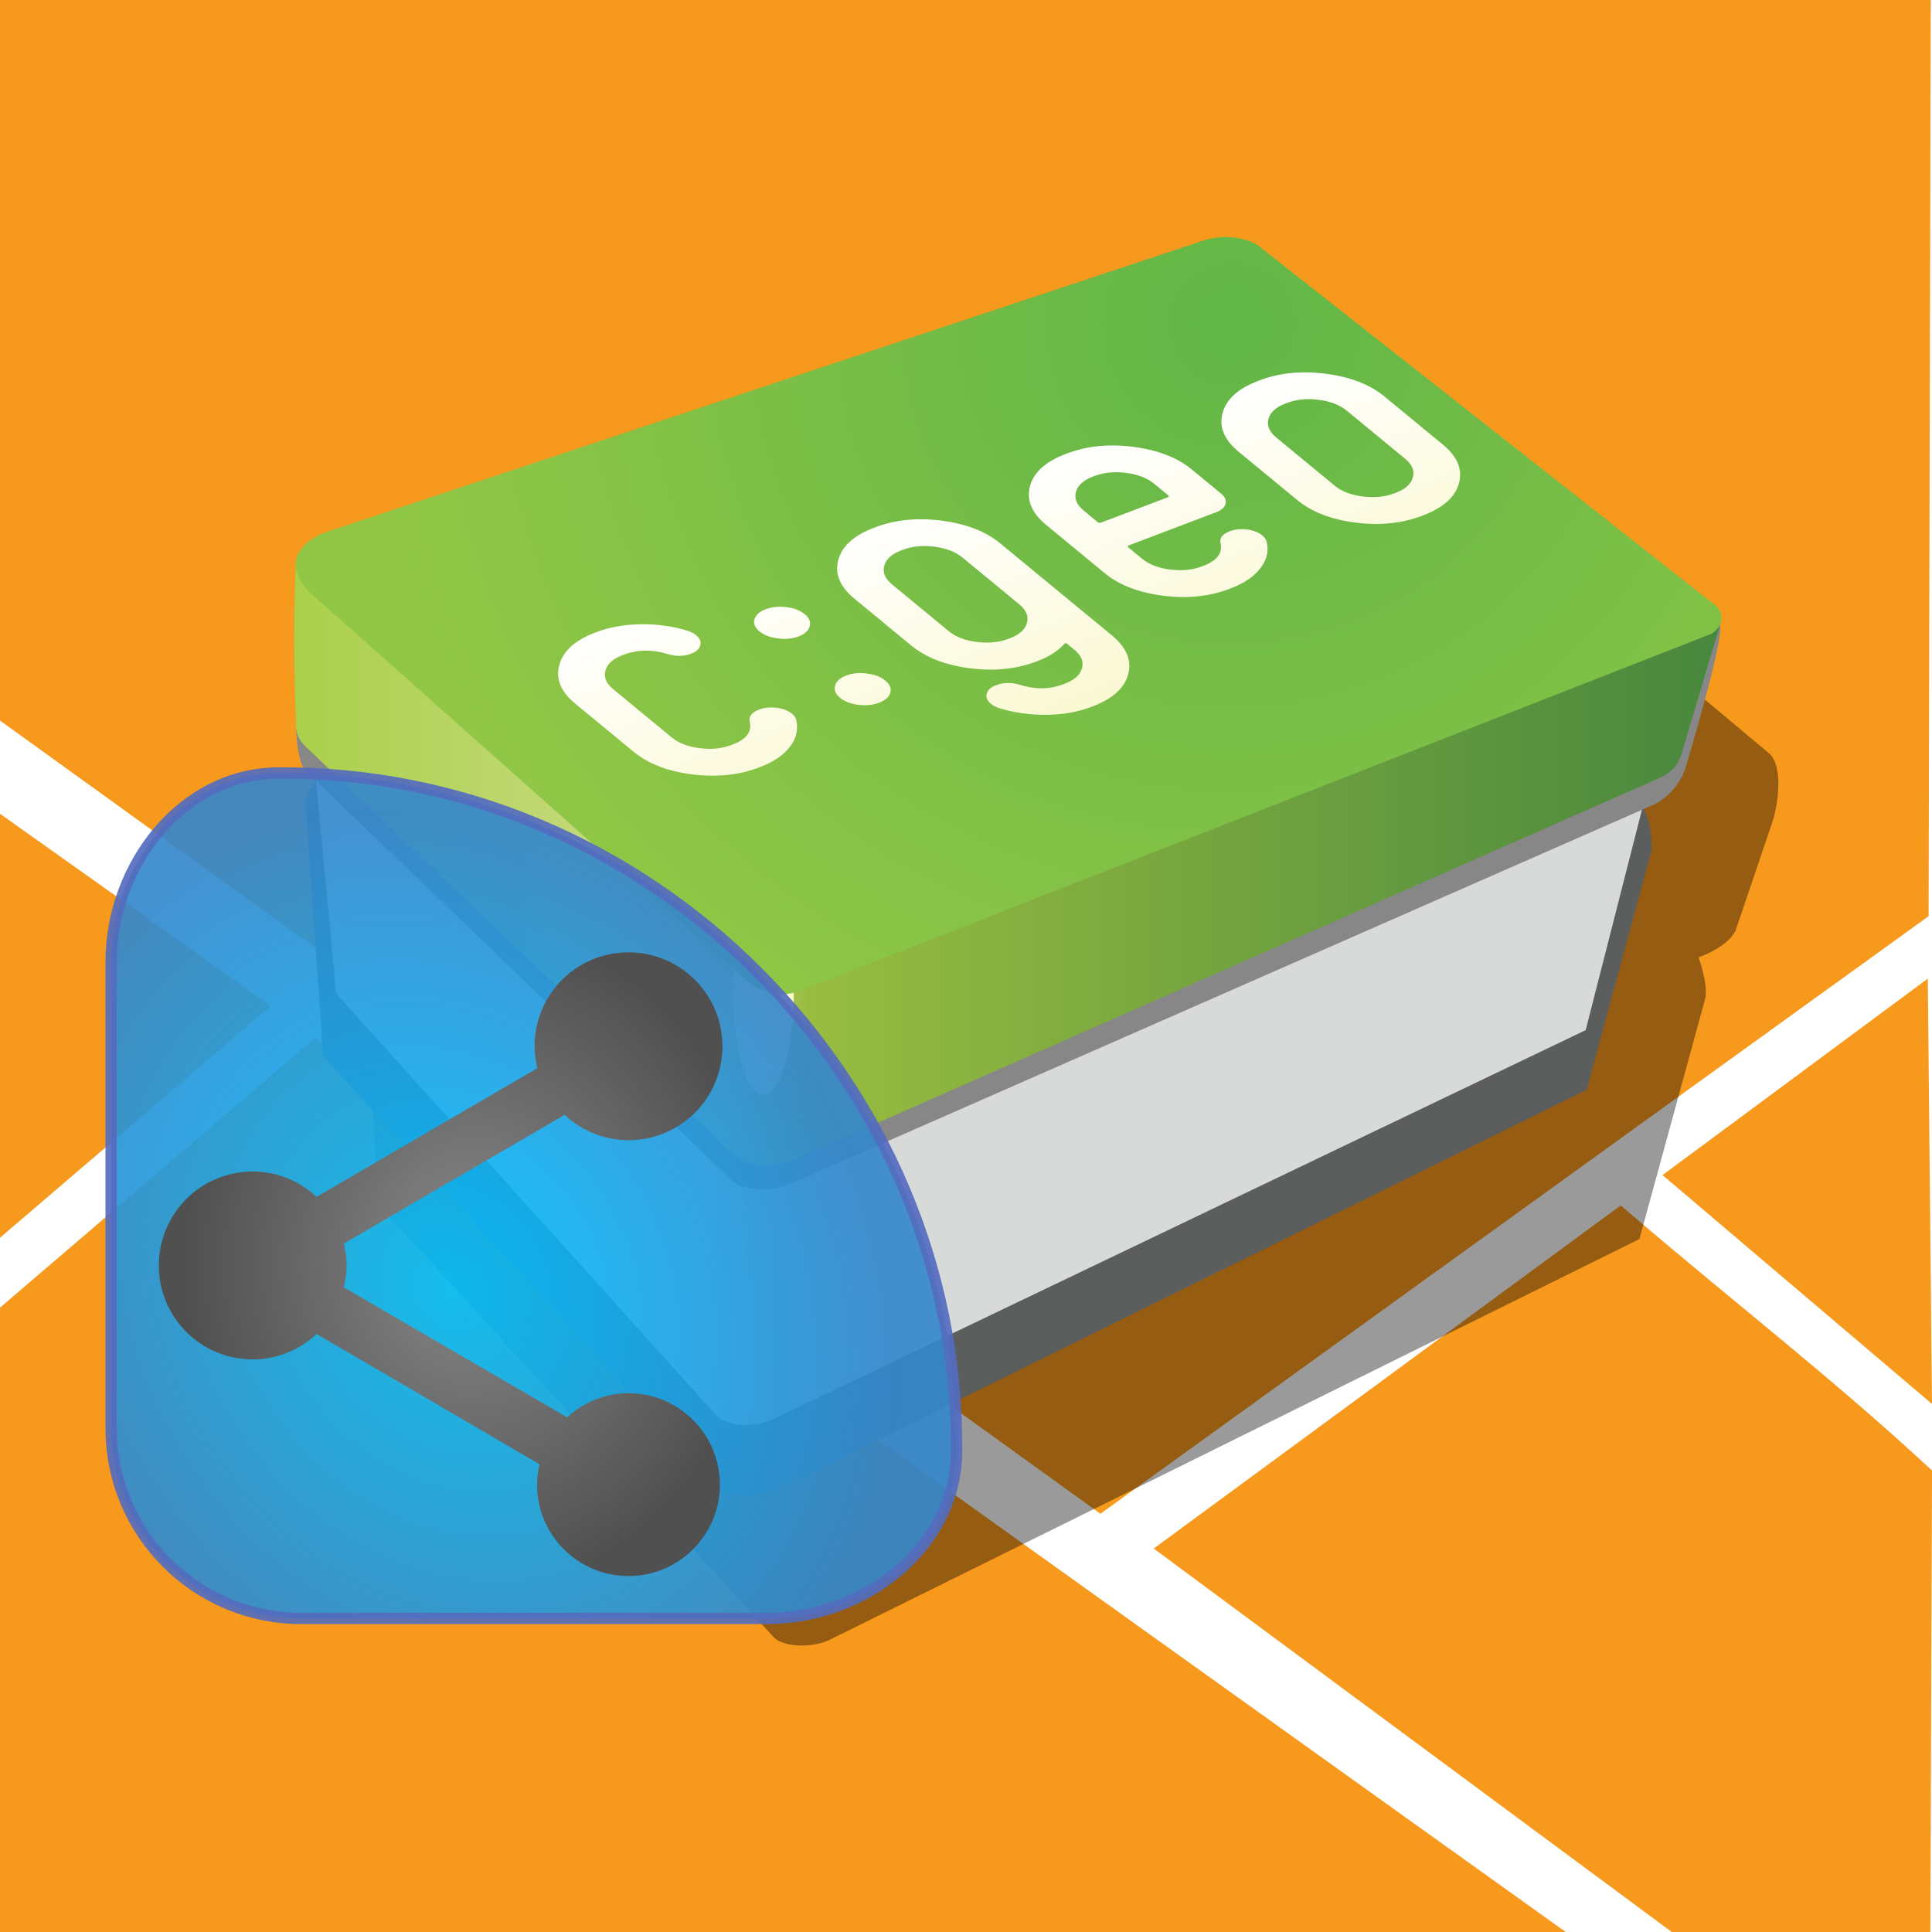 <svg xmlns="http://www.w3.org/2000/svg" xmlns:svg="http://www.w3.org/2000/svg" xmlns:xlink="http://www.w3.org/1999/xlink" id="svg2985" width="512" height="512" version="1.1"><defs id="defs2989"><rect id="rect931" width="151.252" height="53.027" x="22.591" y="297.652"/><linearGradient id="linearGradient3837"><stop style="stop-color:#fbf9d4;stop-opacity:1" id="stop3839" offset="0"/><stop style="stop-color:#fff;stop-opacity:1" id="stop3841" offset="1"/></linearGradient><linearGradient id="linearGradient3936"><stop style="stop-color:#f7991d;stop-opacity:1" id="stop3938" offset="0"/><stop style="stop-color:#f8b339;stop-opacity:1" id="stop3940" offset="1"/></linearGradient><linearGradient id="linearGradient3928"><stop id="stop3930" offset="0" style="stop-color:#000;stop-opacity:.128"/><stop id="stop3932" offset="1" style="stop-color:#000;stop-opacity:.073"/></linearGradient><linearGradient id="linearGradient3863"><stop style="stop-color:#ffc34a;stop-opacity:1" id="stop3865" offset="0"/><stop style="stop-color:#f9a62f;stop-opacity:1" id="stop3867" offset="1"/></linearGradient><linearGradient id="linearGradient3801"><stop style="stop-color:#fff;stop-opacity:.1" id="stop3803" offset="0"/><stop style="stop-color:#fff;stop-opacity:0" id="stop3805" offset="1"/></linearGradient><linearGradient id="linearGradient3890"><stop style="stop-color:#fff;stop-opacity:1" id="stop3892" offset="0"/><stop id="stop3900" offset=".292" style="stop-color:#fff;stop-opacity:1"/><stop id="stop3898" offset=".359" style="stop-color:#d8dada;stop-opacity:1"/><stop style="stop-color:#d8dada;stop-opacity:1" id="stop3894" offset="1"/></linearGradient><linearGradient id="linearGradient3864"><stop style="stop-color:#aad04a;stop-opacity:1" id="stop3866" offset="0"/><stop id="stop3872" offset=".298" style="stop-color:#cfdc8d;stop-opacity:1"/><stop style="stop-color:#98bc40;stop-opacity:1" id="stop3882" offset=".36"/><stop style="stop-color:#48873e;stop-opacity:1" id="stop3868" offset="1"/></linearGradient><linearGradient id="linearGradient3838"><stop style="stop-color:#61b647;stop-opacity:1" id="stop3840" offset="0"/><stop style="stop-color:#92c746;stop-opacity:1" id="stop3842" offset="1"/></linearGradient><linearGradient id="linearGradient3828"><stop id="stop3830" offset="0" style="stop-color:#000;stop-opacity:.133"/><stop id="stop3832" offset="1" style="stop-color:#000;stop-opacity:.111"/></linearGradient><linearGradient id="linearGradient3796"><stop style="stop-color:#000;stop-opacity:.056" id="stop3798" offset="0"/><stop style="stop-color:#000;stop-opacity:.106" id="stop3800" offset="1"/></linearGradient><linearGradient id="linearGradient3810" x1="335.739" x2="496.041" y1="344.358" y2="344.358" gradientUnits="userSpaceOnUse" xlink:href="#linearGradient3796"/><filter id="filter4143" style="color-interpolation-filters:sRGB"><feFlood id="feFlood4145" flood-color="#FFF" flood-opacity=".5" result="flood"/><feComposite id="feComposite4147" in="flood" in2="SourceGraphic" operator="in" result="composite1"/><feGaussianBlur id="feGaussianBlur4149" in="composite" result="blur" stdDeviation=".7"/><feOffset id="feOffset4151" dx="1.5" dy="0" result="offset"/><feComposite id="feComposite4153" in="SourceGraphic" in2="offset" operator="over" result="fbSourceGraphic"/><feColorMatrix id="feColorMatrix4297" in="fbSourceGraphic" result="fbSourceGraphicAlpha" values="0 0 0 -1 0 0 0 0 -1 0 0 0 0 -1 0 0 0 0 1 0"/><feFlood id="feFlood4299" flood-color="#000" flood-opacity=".4" in="fbSourceGraphic" result="flood"/><feComposite id="feComposite4301" in="flood" in2="fbSourceGraphic" operator="in" result="composite1"/><feGaussianBlur id="feGaussianBlur4303" in="composite" result="blur" stdDeviation=".8"/><feOffset id="feOffset4305" dx=".4" dy="-2.5" result="offset"/><feComposite id="feComposite4307" in="fbSourceGraphic" in2="offset" operator="over" result="composite2"/></filter><linearGradient id="linearGradient3880" x1="66.473" x2="453.377" y1="197.857" y2="197.857" gradientTransform="translate(12.772,46.616)" gradientUnits="userSpaceOnUse" xlink:href="#linearGradient3864"/><linearGradient id="linearGradient3896" x1="70.627" x2="435.788" y1="258.149" y2="258.149" gradientTransform="translate(12.772,46.616)" gradientUnits="userSpaceOnUse" xlink:href="#linearGradient3890"/><filter id="filter3916" width="2.476" height="1.515" x="-.738" y="-.257"><feGaussianBlur id="feGaussianBlur3918" stdDeviation="5.751"/></filter><radialGradient id="radialGradient3922" cx="283.496" cy="-10.862" r="193.2" fx="283.496" fy="-10.862" gradientTransform="matrix(-0.664,1.029,-1.021,-0.659,510.641,-205.946)" gradientUnits="userSpaceOnUse" xlink:href="#linearGradient3838"/><linearGradient id="linearGradient3843" x1="72.744" x2="73.038" y1="272.043" y2="196.94" gradientTransform="translate(-4.101,5.462)" gradientUnits="userSpaceOnUse" xlink:href="#linearGradient3837"/><filter style="color-interpolation-filters:sRGB" id="filter4143-3"><feFlood id="feFlood4145-7" flood-color="#FFF" flood-opacity=".5" result="flood"/><feComposite id="feComposite4147-5" in="flood" in2="SourceGraphic" operator="in" result="composite1"/><feGaussianBlur id="feGaussianBlur4149-9" in="composite" result="blur" stdDeviation=".7"/><feOffset id="feOffset4151-2" dx="1.5" dy="0" result="offset"/><feComposite id="feComposite4153-2" in="SourceGraphic" in2="offset" operator="over" result="fbSourceGraphic"/><feColorMatrix id="feColorMatrix4297-8" in="fbSourceGraphic" result="fbSourceGraphicAlpha" values="0 0 0 -1 0 0 0 0 -1 0 0 0 0 -1 0 0 0 0 1 0"/><feFlood id="feFlood4299-9" flood-color="#000" flood-opacity=".4" in="fbSourceGraphic" result="flood"/><feComposite id="feComposite4301-7" in="flood" in2="fbSourceGraphic" operator="in" result="composite1"/><feGaussianBlur id="feGaussianBlur4303-3" in="composite" result="blur" stdDeviation=".8"/><feOffset id="feOffset4305-6" dx=".4" dy="-2.5" result="offset"/><feComposite id="feComposite4307-1" in="fbSourceGraphic" in2="offset" operator="over" result="composite2"/></filter><linearGradient id="linearGradient6127"><stop id="stop6129" offset="0" style="stop-color:#00c0ff;stop-opacity:1"/><stop id="stop6131" offset="1" style="stop-color:#3486cb;stop-opacity:1"/></linearGradient><linearGradient id="linearGradient4555"><stop id="stop4557" offset="0" style="stop-color:#898989;stop-opacity:1"/><stop id="stop4559" offset="1" style="stop-color:#505050;stop-opacity:1"/></linearGradient><linearGradient id="linearGradient1377" x1="72.744" x2="73.038" y1="272.043" y2="196.94" gradientTransform="translate(-4.101,5.462)" gradientUnits="userSpaceOnUse" xlink:href="#linearGradient3837"/><linearGradient id="linearGradient1379" x1="72.744" x2="73.038" y1="272.043" y2="196.94" gradientTransform="translate(-4.101,5.462)" gradientUnits="userSpaceOnUse" xlink:href="#linearGradient3837"/><linearGradient id="linearGradient1381" x1="72.744" x2="73.038" y1="272.043" y2="196.94" gradientTransform="translate(-4.101,5.462)" gradientUnits="userSpaceOnUse" xlink:href="#linearGradient3837"/><linearGradient id="linearGradient1383" x1="72.744" x2="73.038" y1="272.043" y2="196.94" gradientTransform="translate(-4.101,5.462)" gradientUnits="userSpaceOnUse" xlink:href="#linearGradient3837"/><linearGradient id="linearGradient1385" x1="72.744" x2="73.038" y1="272.043" y2="196.94" gradientTransform="translate(-4.101,5.462)" gradientUnits="userSpaceOnUse" xlink:href="#linearGradient3837"/><radialGradient id="radialGradient6133" cx="120.815" cy="380.254" r="155.755" fx="120.815" fy="380.254" gradientTransform="matrix(0.6,-0.394,0.473,0.721,-132.707,115.323)" gradientUnits="userSpaceOnUse" xlink:href="#linearGradient6127"/><radialGradient id="radialGradient3409" cx="125.445" cy="334.128" r="74.679" fx="125.445" fy="334.128" gradientTransform="matrix(1.023,0.033,-0.038,1.177,9.728,-63.296)" gradientUnits="userSpaceOnUse" xlink:href="#linearGradient4555"/></defs><rect style="opacity:.997;fill:#fff;stroke-width:0;stroke-linejoin:round;paint-order:stroke fill markers;fill-opacity:1" id="rect917" width="512" height="512" x="-.302" y="-.029"/><path style="fill:#f7991d;fill-opacity:1;stroke:none;stroke-width:1.545px;stroke-linecap:butt;stroke-linejoin:miter;stroke-opacity:1" id="path3022" d="M -0.191,328.176 71.774,266.577 -0.191,215.528 Z"/><path style="fill:#f7991d;fill-opacity:1;stroke:none;stroke-width:1.545px;stroke-linecap:butt;stroke-linejoin:miter;stroke-opacity:1" id="path3020" d="M 415.663,512.525 83.619,274.929 -0.191,346.7 -0.403,512.021"/><path style="fill:#f7991d;fill-opacity:1;stroke:none;stroke-width:1.545px;stroke-linecap:butt;stroke-linejoin:miter;stroke-opacity:1" id="path3836" d="m 443.769,512.538 67.79,0.27 0.449,-123.113 C 484.795,364.458 457.632,343.676 429.52,319.448 l -123.779,90.933"/><path style="fill:#f7991d;fill-opacity:1;stroke:none;stroke-width:1px;stroke-linecap:butt;stroke-linejoin:miter;stroke-opacity:1" id="path939" d="M -0.347,190.709 291.621,401.156 511.101,242.804 511.663,-0.031 -0.22,-0.248 Z"/><path style="fill:#f7991d;fill-opacity:1;stroke:none;stroke-width:1.545px;stroke-linecap:butt;stroke-linejoin:miter;stroke-opacity:1" id="path3016" d="m 510.889,259.342 -70.303,52.069 71.414,60.649 z"/><g id="g1448" transform="matrix(0.978,0,0,0.943,0.419,-1.843)"><path id="path3924" d="m 455.656,193.46 23.485,20.367 c 2.792,2.939 2.978,9.951 1.039,18.081 l -10.391,31.798 c -2.645,4.85 -9.976,7.274 -9.976,7.274 0,0 2.605,7.169 1.87,11.431 l -17.873,67.752 -219.052,112.436 c -4.409,2.498 -13.15,2.549 -15.795,-0.831 L 101.931,340.188 98.814,275.553 Z" style="fill:#000;fill-opacity:.398;stroke:none"/><path id="path3920" d="m 436.598,222.083 c 9.405,3.527 10.287,11.169 10.581,18.517 l -17.635,67.6 -215.734,110.512 c -13.232,6.036 -18.603,3.527 -24.101,-3.233 L 87.133,298.795 82.43,228.55 c -0.208,-7.482 9.405,-12.344 9.405,-12.344 z" style="fill:#5c5d5d;fill-opacity:1;stroke:none"/><path id="path3884" d="m 448.06,215.03 -18.811,76.418 -220.73,109.63 c -6.235,2.078 -10.747,1.838 -14.696,-1.176 L 90.66,281.16 83.9,207.094 Z" style="fill:url(#linearGradient3896);fill-opacity:1;stroke:none;stroke-width:1px;stroke-linecap:butt;stroke-linejoin:miter;stroke-opacity:1"/><path id="path3818" d="m 465.649,177.54 c 1.176,3.968 -9.359,40.282 -9.359,40.282 -2.494,7.586 -8.671,10.287 -8.671,10.287 l -233.516,106.397 c -7.17,2.91 -14.013,1.627 -16.459,-1.029 L 82.136,218.263 C 79.746,214.937 79.785,205.33 79.785,205.33 Z" style="fill:#868786;fill-opacity:1;stroke:none"/><path id="path3816" d="m 465.649,177.54 -10.535,36.608 c -1.361,4.47 -5.29,6.172 -5.29,6.172 l -235.132,107.573 c -10.703,3.949 -16.165,-1.176 -16.165,-1.176 L 82.43,211.796 c -3.117,-2.91 -2.645,-6.466 -2.645,-6.466 0,0 -1.053,-22.112 -0.039,-45.771 z" style="fill:url(#linearGradient3880);fill-opacity:1;stroke:none"/><ellipse id="path3902" cx="185.592" cy="226.65" rx="9.352" ry="26.81" transform="matrix(0.883,0,0,1.087,42.534,34.172)" style="fill:#ffffd0;fill-opacity:.944;stroke:none;filter:url(#filter3916)"/><path id="path3814" d="M 340.194,70.717 464.814,172.412 c 3.527,4.703 -1.47,7.642 -1.47,7.642 l -246.007,99.931 c -5.771,2.8 -11.578,0.834 -14.696,-1.763 L 83.312,168.297 c -10.581,-12.051 5.29,-17.047 5.29,-17.047 L 324.028,70.129 c 9.405,-3.821 16.165,0.588 16.165,0.588 z" style="fill:url(#radialGradient3922);fill-opacity:1;stroke:none;stroke-width:1px;stroke-linecap:butt;stroke-linejoin:miter;stroke-opacity:1"/><g id="text3833" transform="matrix(1.049,-0.413,0.764,0.653,12.772,46.616)" style="font-style:normal;font-variant:normal;font-weight:400;font-stretch:normal;font-size:27.524px;line-height:125%;font-family:'232MKSDRoundMedium';-inkscape-font-specification:'232MKSDRoundMedium';letter-spacing:0;word-spacing:0;fill:url(#linearGradient3843);fill-opacity:1;stroke:none;filter:url(#filter4143-3)"><path id="path4310" d="m 9.896,251.443 c -1.651,3.04 -3.947,5.435 -6.887,7.185 -2.94,1.75 -6.128,2.625 -9.563,2.625 h -0.396 c -5.153,0 -9.562,-1.816 -13.228,-5.449 -3.666,-3.633 -5.499,-8.025 -5.499,-13.178 v -20.711 c -6e-6,-5.151 1.833,-9.56 5.499,-13.227 3.666,-3.667 8.075,-5.5 13.228,-5.501 h 0.396 c 3.369,6e-5 6.523,0.875 9.463,2.626 2.94,1.751 5.236,4.113 6.887,7.087 0.397,0.726 0.596,1.518 0.596,2.377 -4.2e-5,1.321 -0.479,2.46 -1.438,3.419 -0.959,0.959 -2.098,1.438 -3.419,1.438 -1.915,4e-5 -3.335,-0.859 -4.261,-2.576 -1.718,-3.105 -4.327,-4.657 -7.829,-4.657 h -0.396 c -2.443,4e-5 -4.54,0.875 -6.291,2.625 -1.751,1.75 -2.626,3.88 -2.626,6.39 v 20.711 c -1.6e-5,2.443 0.875,4.54 2.626,6.291 1.751,1.751 3.848,2.626 6.291,2.626 h 0.396 c 3.502,1e-5 6.111,-1.586 7.829,-4.757 0.925,-1.718 2.346,-2.576 4.261,-2.576 1.387,2e-5 2.559,0.479 3.517,1.436 0.958,0.958 1.436,2.131 1.436,3.52 -4.3e-5,0.792 -0.198,1.551 -0.593,2.277 z" style="font-size:99.088px;fill:url(#linearGradient1377)"/><path id="path4312" d="m 34.109,221.222 c -1.8e-5,1.585 -0.578,2.955 -1.733,4.111 -1.155,1.156 -2.526,1.734 -4.113,1.734 -1.585,3e-5 -2.955,-0.578 -4.111,-1.734 -1.156,-1.156 -1.734,-2.526 -1.734,-4.111 -6e-6,-1.651 0.578,-3.038 1.734,-4.161 1.156,-1.123 2.526,-1.684 4.111,-1.684 1.587,5e-5 2.957,0.561 4.113,1.684 1.155,1.123 1.733,2.51 1.733,4.161 z m 0,28.537 c -1.8e-5,1.651 -0.578,3.039 -1.733,4.162 -1.155,1.124 -2.526,1.686 -4.113,1.686 -1.585,0 -2.955,-0.562 -4.111,-1.686 -1.156,-1.124 -1.734,-2.511 -1.734,-4.162 -6e-6,-1.585 0.578,-2.955 1.734,-4.111 1.156,-1.156 2.526,-1.734 4.111,-1.734 1.587,1e-5 2.957,0.578 4.113,1.734 1.155,1.156 1.733,2.526 1.733,4.111 z" style="font-size:99.088px;fill:url(#linearGradient1379)"/><path id="path4314" d="m 83.877,261.849 c -4.3e-5,5.153 -1.817,9.562 -5.451,13.228 -3.634,3.666 -8.027,5.499 -13.18,5.499 h -0.396 c -3.435,-2e-5 -6.622,-0.892 -9.562,-2.675 -2.939,-1.783 -5.234,-4.161 -6.885,-7.135 -0.397,-0.726 -0.596,-1.518 -0.596,-2.377 -7e-6,-1.322 0.479,-2.462 1.436,-3.42 0.958,-0.958 2.098,-1.436 3.42,-1.436 1.982,0 3.435,0.859 4.361,2.576 1.651,3.105 4.26,4.657 7.826,4.657 h 0.396 c 2.445,-1e-5 4.543,-0.875 6.293,-2.626 1.75,-1.751 2.625,-3.848 2.625,-6.291 v -2.576 c -3.4e-5,-0.331 -0.164,-0.429 -0.493,-0.296 -2.643,1.387 -5.451,2.08 -8.425,2.08 h -0.396 c -5.153,0 -9.546,-1.833 -13.178,-5.499 -3.633,-3.666 -5.449,-8.075 -5.449,-13.228 v -20.115 c -6e-6,-5.153 1.816,-9.562 5.449,-13.228 3.633,-3.666 8.025,-5.499 13.178,-5.499 h 0.396 c 5.153,6e-5 9.546,1.833 13.18,5.499 3.634,3.666 5.451,8.075 5.451,13.228 z m -9.713,-19.519 v -20.115 c -3.4e-5,-2.51 -0.875,-4.64 -2.625,-6.391 -1.75,-1.751 -3.847,-2.626 -6.293,-2.626 h -0.396 c -2.443,5e-5 -4.54,0.875 -6.291,2.626 -1.751,1.751 -2.626,3.881 -2.626,6.391 v 20.115 c -1.6e-5,2.443 0.875,4.54 2.626,6.291 1.751,1.751 3.848,2.626 6.291,2.626 h 0.396 c 2.445,1e-5 4.543,-0.875 6.293,-2.626 1.75,-1.751 2.625,-3.848 2.625,-6.291 z" style="font-size:99.088px;fill:url(#linearGradient1381)"/><path id="path4316" d="m 133.614,232.22 c -4e-5,1.387 -0.463,2.56 -1.388,3.518 -0.925,0.959 -2.082,1.438 -3.468,1.438 h -22.492 c -0.397,2e-5 -0.596,0.165 -0.596,0.496 v 4.953 c -2e-5,2.443 0.875,4.54 2.626,6.291 1.751,1.751 3.848,2.626 6.291,2.626 h 0.396 c 3.502,1e-5 6.111,-1.552 7.829,-4.657 0.925,-1.718 2.346,-2.576 4.261,-2.576 1.387,2e-5 2.543,0.479 3.468,1.436 0.925,0.958 1.388,2.098 1.388,3.42 -4e-5,0.859 -0.199,1.651 -0.596,2.377 -1.585,2.974 -3.847,5.335 -6.787,7.085 -2.94,1.75 -6.128,2.625 -9.563,2.625 h -0.396 c -5.153,0 -9.546,-1.816 -13.178,-5.449 -3.633,-3.633 -5.449,-8.025 -5.449,-13.178 v -20.711 c -6e-6,-5.151 1.816,-9.56 5.449,-13.227 3.633,-3.667 8.025,-5.5 13.178,-5.501 h 0.396 c 5.153,6e-5 9.546,1.834 13.18,5.501 3.634,3.667 5.451,8.076 5.451,13.227 z m -9.713,-5.349 v -4.956 c -4e-5,-2.51 -0.875,-4.64 -2.625,-6.39 -1.75,-1.75 -3.847,-2.625 -6.293,-2.625 h -0.396 c -2.443,4e-5 -4.54,0.875 -6.291,2.625 -1.751,1.75 -2.626,3.88 -2.626,6.39 v 4.956 c -2e-5,0.331 0.199,0.496 0.596,0.496 h 17.043 c 0.395,3e-5 0.593,-0.165 0.593,-0.496 z" style="font-size:99.088px;fill:url(#linearGradient1383)"/><path id="path4318" d="m 183.352,242.625 c -4e-5,5.153 -1.817,9.546 -5.451,13.178 -3.634,3.633 -8.027,5.449 -13.18,5.449 h -0.396 c -5.153,0 -9.546,-1.816 -13.178,-5.449 -3.633,-3.633 -5.449,-8.025 -5.449,-13.178 v -20.711 c 0,-5.151 1.816,-9.56 5.449,-13.227 3.633,-3.667 8.025,-5.5 13.178,-5.501 h 0.396 c 5.153,6e-5 9.546,1.834 13.18,5.501 3.634,3.667 5.451,8.076 5.451,13.227 z m -9.713,0 v -20.711 c -3e-5,-2.51 -0.875,-4.64 -2.625,-6.39 -1.75,-1.75 -3.847,-2.625 -6.293,-2.625 h -0.396 c -2.443,4e-5 -4.54,0.875 -6.291,2.625 -1.751,1.75 -2.626,3.88 -2.626,6.39 v 20.711 c -1e-5,2.443 0.875,4.54 2.626,6.291 1.751,1.751 3.848,2.626 6.291,2.626 h 0.396 c 2.445,1e-5 4.543,-0.875 6.293,-2.626 1.75,-1.751 2.625,-3.848 2.625,-6.291 z" style="font-size:99.088px;fill:url(#linearGradient1385)"/></g></g><path id="path1016" fill="none" d="M 575.148,-1.591 H 864.499 V 287.76 H 575.148 Z" style="stroke-width:12.056"/><path id="path4571" d="M 73.46,204.864 C 48.382,205.095 29.453,229.131 29.453,254.894 v 123.547 c 0,27.951 22.507,50.457 50.457,50.457 H 203.457 c 25.763,0 49.799,-18.929 50.03,-44.007 C 254.398,286.351 172.001,203.953 73.46,204.864 Z" style="opacity:.915;fill:url(#radialGradient6133);fill-opacity:1;stroke:#546cbf;stroke-width:3.001;stroke-linecap:butt;stroke-miterlimit:4;stroke-dasharray:none;stroke-opacity:1"/><path id="path1018" d="m 166.553,369.213 c -6.306,0 -11.949,2.489 -16.263,6.389 l -59.162,-34.435 c 0.415,-1.908 0.747,-3.817 0.747,-5.808 0,-1.991 -0.332,-3.9 -0.747,-5.808 l 58.499,-34.103 c 4.481,4.149 10.372,6.721 16.927,6.721 13.774,0 24.893,-11.119 24.893,-24.893 0,-13.774 -11.119,-24.893 -24.893,-24.893 -13.774,0 -24.893,11.119 -24.893,24.893 0,1.991 0.332,3.9 0.747,5.808 L 83.908,317.187 c -4.481,-4.149 -10.372,-6.721 -16.927,-6.721 -13.774,0 -24.893,11.119 -24.893,24.893 0,13.774 11.119,24.893 24.893,24.893 6.555,0 12.446,-2.572 16.927,-6.721 l 59.079,34.518 c -0.415,1.742 -0.664,3.568 -0.664,5.393 0,13.359 10.87,24.229 24.229,24.229 13.359,0 24.229,-10.87 24.229,-24.229 0,-13.359 -10.87,-24.229 -24.229,-24.229 z" style="fill:url(#radialGradient3409);fill-opacity:1;stroke-width:8.298"/></svg>